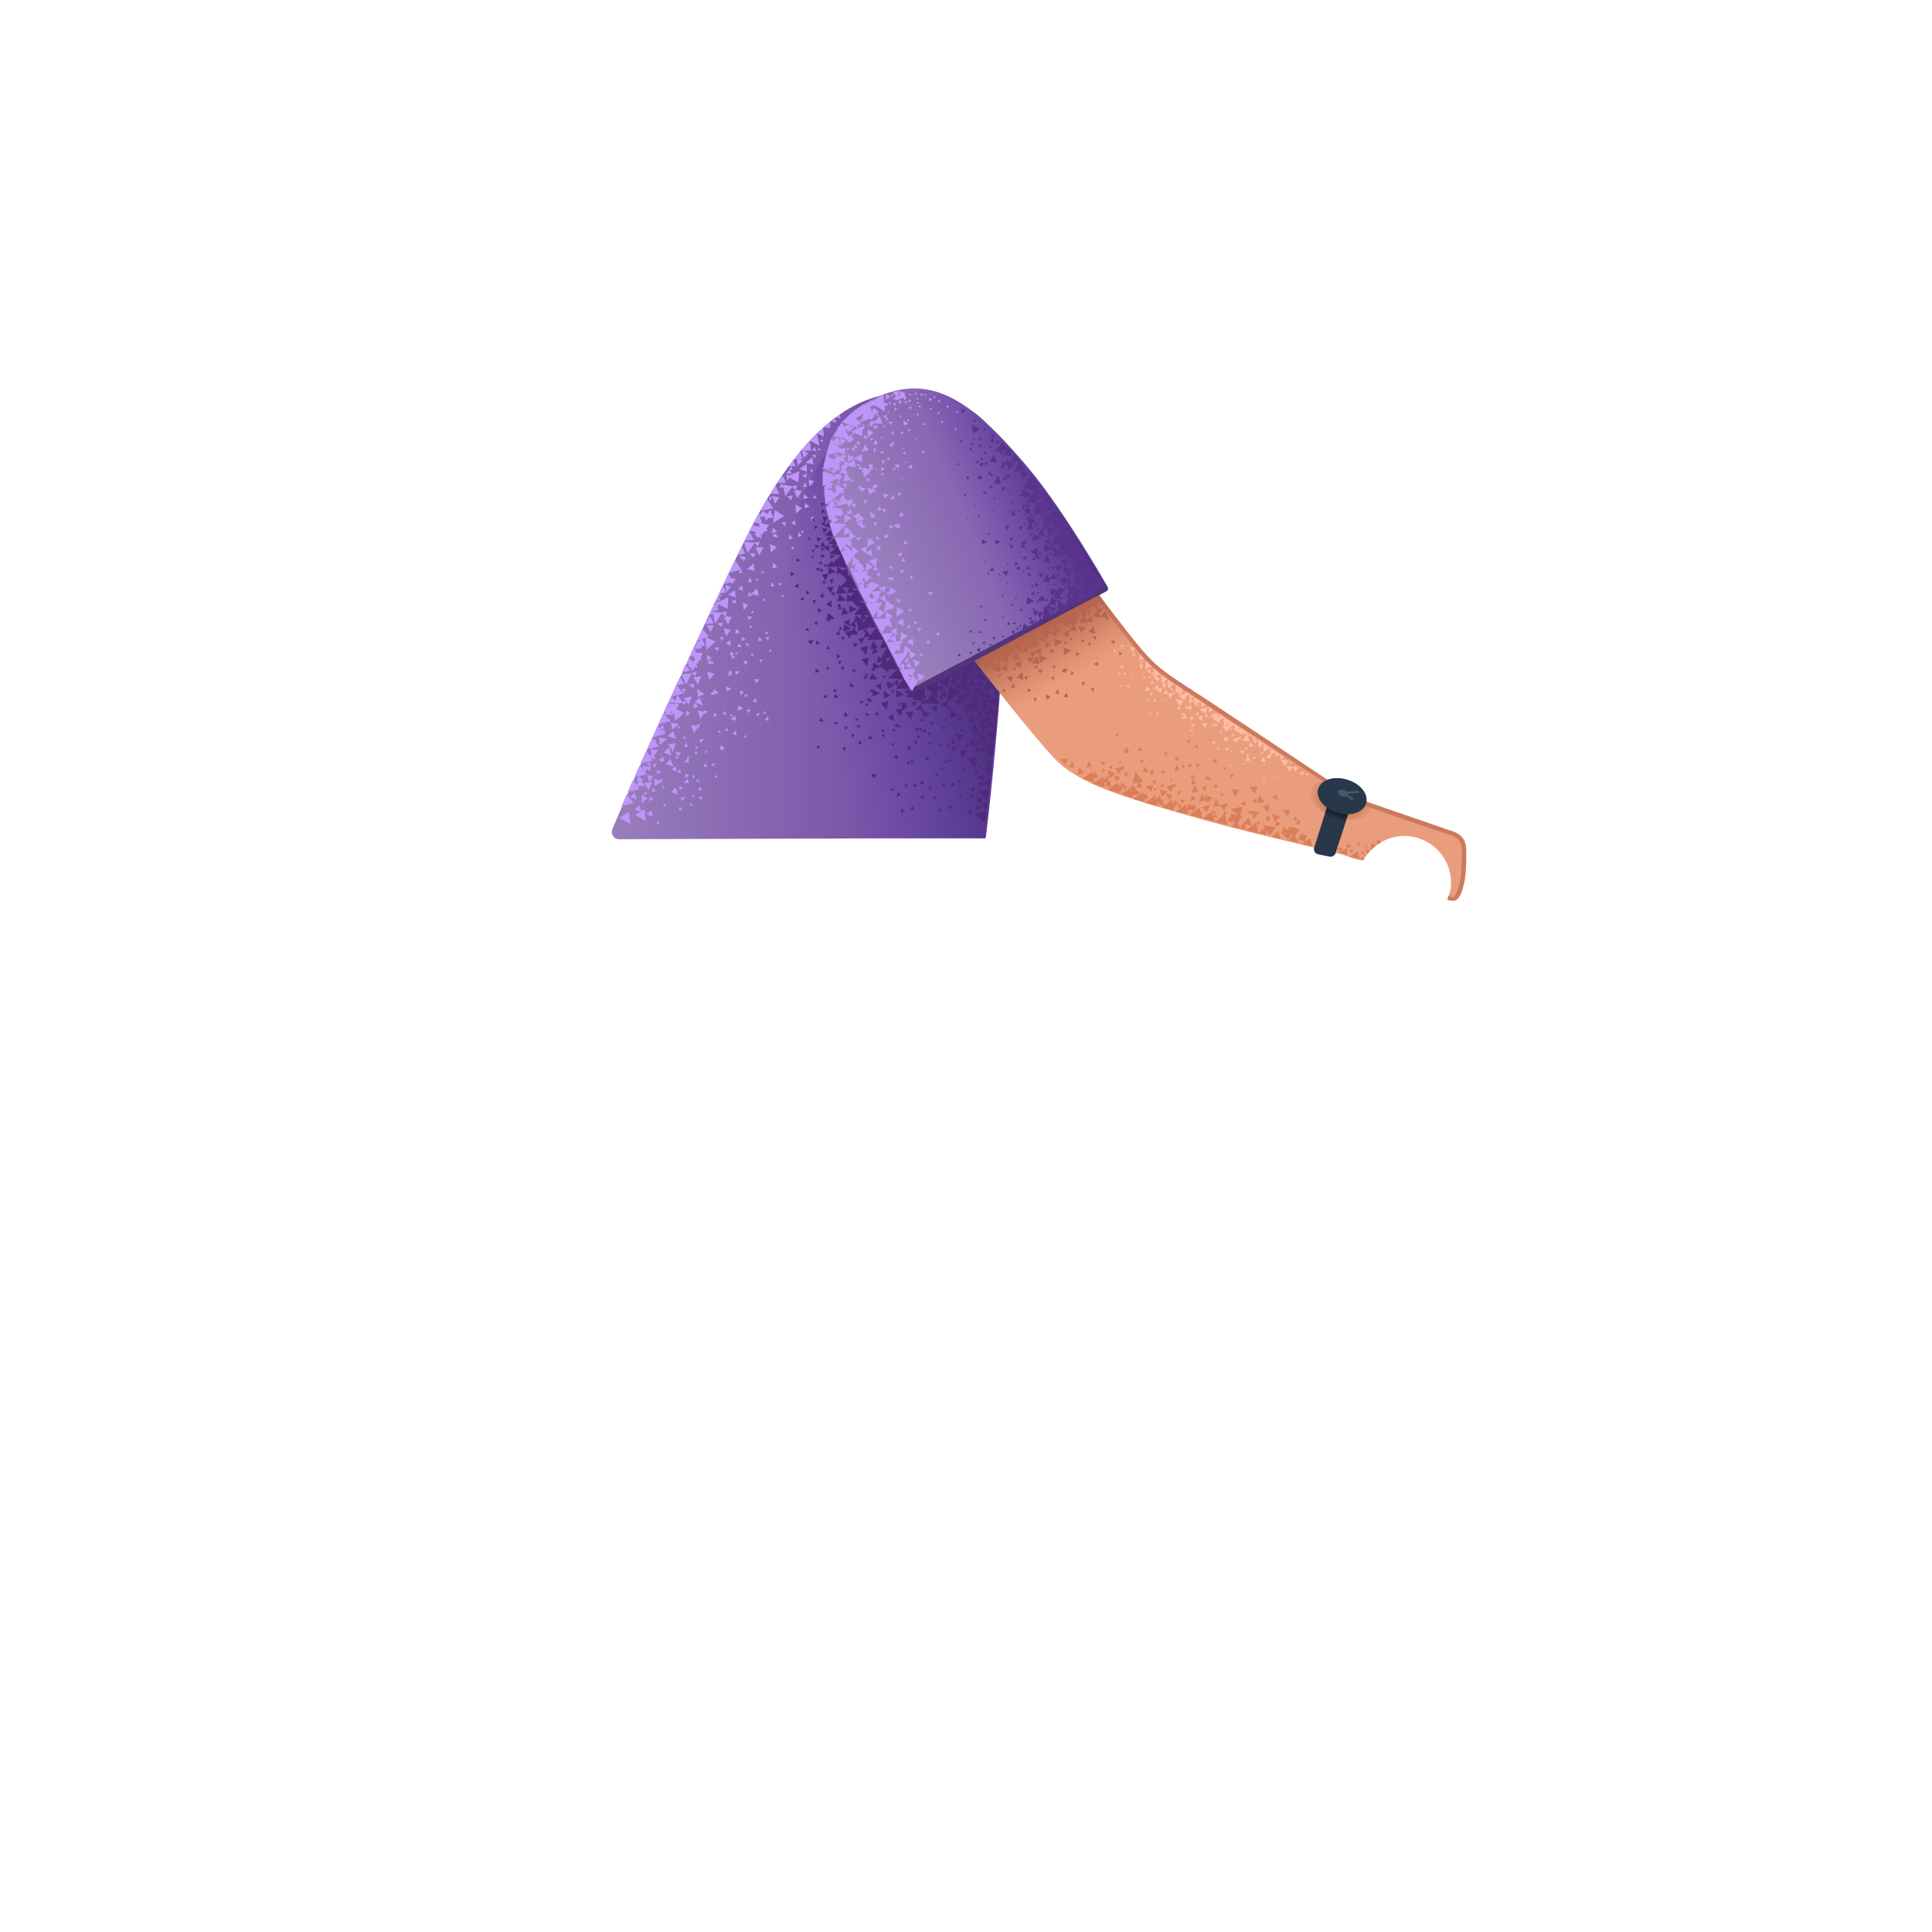 <svg xmlns="http://www.w3.org/2000/svg" viewBox="0 0 480 480" xmlns:v="https://vecta.io/nano"><linearGradient id="A" gradientUnits="userSpaceOnUse" x1="199.251" y1="107.98" x2="199.251" y2="107.98"><stop offset="0" stop-color="#997ebd"/><stop offset=".406" stop-color="#7c59aa"/><stop offset="1" stop-color="#6629c8"/></linearGradient><path d="M199.3 108h0z" fill="url(#A)"/><linearGradient id="B" gradientUnits="userSpaceOnUse" x1="151.961" y1="153.111" x2="251.172" y2="153.111"><stop offset="0" stop-color="#997ebd"/><stop offset=".569" stop-color="#7c59aa"/><stop offset="1" stop-color="#603b99"/></linearGradient><path d="M153.8 208.5l91.1-.3s3.3-25.1 5.1-61.1c1-19.4 7.5-47.8-24.1-49.4-12.7-.7-26.7 7.9-40.7 36.2-8.9 17.9-28.7 61.4-33 72-.6 1.3.3 2.6 1.6 2.6z" fill="url(#B)"/><linearGradient id="C" gradientUnits="userSpaceOnUse" x1="276.042" y1="190.591" x2="225.187" y2="192.767"><stop offset="0" stop-color="#cc7a5e" stop-opacity="0"/><stop offset=".924" stop-color="#aa5f4b"/></linearGradient><path d="M360.5 211.9c-1.8-3-10.6-7.3-13.4-7.7-22.3-3.3-45.5-15.8-45.5-15.8-6.7-2.7-16.9-11.7-19.3-14-4.7-4.5-24.2-18.7-24.2-18.7l-16.1 8.7 18.7 22.6c6.6 8.1 21.5 11.8 25.7 13 5.7 2 21.4 6.2 34.9 9.4 4.9.9 11.6 2.9 17.4 4.5 2-3.6 5.8-6.1 10.2-6.1a11.61 11.61 0 0 1 11.6 11.6c0 1.2-.2 2.3-.5 3.4.2.1.7-.2.8-.3 2-5.3 1.1-8.5-.3-10.6z" fill="url(#C)"/><linearGradient id="D" gradientUnits="userSpaceOnUse" x1="200.858" y1="165.127" x2="235.81" y2="154.688"><stop offset="0" stop-color="#6a4bb4" stop-opacity="0"/><stop offset="1" stop-color="#4f3282"/></linearGradient><path d="M211.8 105.6s-17.6 12.6-16.7 45.1c.3 11.6 0 17.1 1.1 32 1.3 16.2 1.1 25.7 1.1 25.7l47.5-.1 4.7-50.3-37.7-52.4z" fill="url(#D)"/><path d="M362.2 207.7c-1.9-1.1-6.3-2.2-9.4-3.5-7.4-3.2-13.5-4.8-18.8-7.3-3-1.5-41.3-27.5-45.6-30.1-5.6-4.1-27.3-35.2-27.3-35.2l-31.5 16.1s28.7 38.3 34.5 42.7c6.7 5.3 17.2 8.2 31.4 12.3s26.5 6.7 37.5 9.5c1.7.4 3.3 1.3 5.7 1.6 2-3.6 5.8-6.1 10.2-6.1a11.61 11.61 0 0 1 11.6 11.6c0 .5 0 1-.1 1.5 0 .3-.4 1.6-.5 2 .1.2.4.4.5.5 3.6 1.7 4.8-14 1.8-15.6z" fill="#ea9d7d"/><path d="M360.9 223.8c-.3 0-1.8-.3-1.3-.3l.3-1c.3.2 1.1.4 1.2.3.7-.3 1.3-2.4 1.5-3.3.6-2.2.6-5.9.6-7.7 0-1.9-.2-3.6-3-4.4-3.2-.9-23.4-8-24.2-8.3l-.1-.1c-.1-.1-12.9-8.7-18.8-12.5l-16.7-11c-3.5-2.4-6.5-4.3-7.8-5.1l-.3-.2c-2.8-1.9-5.9-4-9.4-8.1-3.6-4.1-13.4-17.3-13.5-17.5l.8-.6c.1.1 9.9 13.3 13.5 17.4 3.4 4.1 6.5 6.1 9.2 7.9l.3.2 7.8 5.1 16.6 11 18.8 12.5 24.1 8.3c3.5 1 3.8 3.3 3.8 5.3s0 5.6-.6 8c-.5 2.1-1.1 3.6-2.1 4-.3.1-.5.1-.7.1z" fill="#cc7a5e"/><linearGradient id="E" gradientUnits="userSpaceOnUse" x1="217.939" y1="136.951" x2="281.17" y2="111.062"><stop offset="0" stop-color="#997ebd"/><stop offset=".569" stop-color="#7c59aa"/><stop offset="1" stop-color="#6a4bb4"/></linearGradient><path d="M275.3 146s-11.8-21.1-22.2-32.5c-10.4-11.3-21.1-23.2-38.2-13.3s-8.8 30.8-3.3 42.7c5.6 11.9 14.8 28.8 14.8 28.8l48.9-25.7z" fill="url(#E)"/><linearGradient id="F" gradientUnits="userSpaceOnUse" x1="238.808" y1="127.63" x2="261.829" y2="118.245"><stop offset="0" stop-color="#6a4bb4" stop-opacity="0"/><stop offset="1" stop-color="#4f3282"/></linearGradient><path d="M220.9 97.8s11.4 9.5 18.7 29.1 2.5 36.6 2.5 36.6l33.2-17.3s-11.4-19.5-18.5-28.2-13.5-16-21.3-19.4c-8.1-3.6-14.6-.8-14.6-.8z" fill="url(#F)"/><path d="M275.2 146.6c.1-.2.1-.4 0-.6-.2-.3-.5-.4-.9-.3L226.5 171c-.3.2-.4.6-.3.9s.5.4.9.3l47.8-25.3c.2-.1.3-.2.3-.3z" fill="#51347a"/><g fill="#59338c"><path d="M245.1 122.4l-.7.4-.1-.8zm-1.5-4.5l.4 1.1-1.3-.1zm18.1 8.7l.4 1.1-1.3-.1zm6.5 9.8l.4 1.1-1.3-.1zm-8.1-6.6l.4 1.1-1.3-.1zm-1.2-7.1l.4 1.1-1.3-.1zm-3.3 1.2l.4 1.1-1.3-.1zm3-2.2l-.6 1-.7-1.1zm5.7 11.5l-.6.8-.7-1zm1.5 3.3l-.6 1-.7-1.1zm-2 4.2l-.7 1-.6-1.2zm5.8-2l-1.2 1.7-1.1-2zm.2 4.5l-.6.9-.7-1.1zm-5 .6l-.7 1-.6-1.1zm8.5 2.1l-1.7.8-.1-1.9zM250.1 115l-.7.9-.7-1.1z"/><path d="M247.3 108l-.6.9-.7-1.1zm-7.4-6.2l-.6 1-.7-1.2zm13.4 12.8l1.5 2-2.8.6zm-4.3-4.9l1.4 1.9-2.8.6zm7.8 9.5l1.5 2.1-2.8.5zm6.3 9.1l1.5 2-2.8.6zm4.1 6.6l1.4 2-2.8.6zm3.3 5.6l1.4 2.1-2.8.5zm-19.6-28.3l.4 1.1-1.3-.1zm4.9 6.6l.4 1.1-1.2-.1zm3.7 5.2l.7 2.1-2.5-.2zm-3.3-1.3l-1.7 1.3-.7-2.3zm1.2 6.6l-1.7 1.4-.6-2.4zm-5.1-14l-1.8 1.4-.6-2.4zm-8.9-8.8l-1.5 1.2-.5-2.1zm4.4 8.4l-1.9-.2 1-1.8z"/><path d="M248.8 120.2l-1.9-.1 1.1-2zm10.8 12.9l-1.8-.1 1-1.9zm1.4 6.7l-1.9-.2 1.1-1.9zm0 4.9l-1.9-.2 1.1-1.9zm6.6 4.7l-2.4 1.2v-2.9zm.6-6.8l-1.9-.2 1.1-1.9zm-5-7.5l-1.9-.2 1.1-1.8zm0 3.6l-.3-1.9 2.1.6zm-16.5-30l.4 1.1-1.3-.1zm-7.3 14.1l.7-.1-.3.7zm10.6-3.6l-.9-.1.6-.9zm2.7-5.6l-.3.7-.6-.7zm-7.8 1.1l.6.5-.8.4zm-1.4 13.6l-.4.3-.1-.6zm-1.1-3l.2.3h-.5zm-2.4 3.3l.4-.1-.2.5zm4.1-19.6l-.7.4-.1-.9zm-1.8-4.9l.2.7-.8-.1zm-4 5.3h.7l-.2.7zM266 135l-.5.7-.5-.8zm-3.7-3.6l.5.5-.7.3zm-1.4 6.4l.6-.4.1.8zm-.8-8.1l-.7.5-.1-1zm6.9 4.3l-.6.3-.2-.8zm-7.6-5.9l-.6.4-.2-.8zm-1.1-3.3l.2.7-.7-.1zm1 1.5l.2.6h-.7zm-4.9 3.8h.6l-.2.7zm5.9-2l.7-.1-.3.7zm-3.3 11.3l-.6-.5.7-.5zm3.9-3.5l-.5.5-.2-.7zm-6.2-1.8l.3.6-.8.1zm5.7 18.3l-.8-.5.9-.5zm2.8-21.7l-.6-.5.7-.4zm-5.7 7.4L256 137l1.9-1zm-2.5 12.1l.2-1.9 1.8 1.1zm5.9-19.9l-.7-.5.8-.5zm3.9 1.5l-.7-.5.8-.4zm5.5 9.7l-.6-.5.8-.4zm-1.7-3.1l-.7-.5.8-.4z"/><path d="M252 157.5l-.8-.5.9-.5zm-8.6 4.5l-.8-.5.9-.6zm20.8-13.3l-.5.4-.2-.7zm-6.3-1.8l.3.6h-.7zm2.3 1.8l.3.6h-.7zm.7 2.5l.3.6-.8.1zm4.1-5.7l.2-.6.7.5zm5.3 1.9l-1.3-.8 1.5-1zm-2.8-11.3l-.6-.4.7-.4zm-1 3.8l.1-.7.6.5zm-3.6-4.1l.2-.7.6.5zm6.3 5.9l-.4.5-.3-.7zm-11.3-6.4l-.4-.3.5-.3zm2.5-2.1l-.3.3-.1-.5zm-4-1.1l.2.3-.5.1zm-3.4-5.3l.5-.1-.1.6zm-.1 3.3l.1-.4.4.2zm3.6-2.2l-.4-.1.3-.4zm-9.7-4.1l.5-.1-.1.6zm-.1 3.3l.1-.4.4.2zm3.6-2.2l-.4-.1.3-.4zm.4-6.2l.5-.2-.1.6zm-.1 3.3v-.4l.4.2zm3.6-2.2l-.4-.2.3-.3zM241.7 109l.5-.1-.2.6zm-.1 3.2v-.4l.4.2zm3.5-2.1l-.4-.1.3-.4zm-1.7 40.7l.4-.5.3.6zm5.9 2.8l-.3-.3.5-.2zm.1-5.6l-.5.2.1-.6zm-.9-5.1l-.4-.1.2-.4zm-3.5-3.5l-.1.4-.4-.3zm.2 3.2l.3-.5.3.6zm5.1 2.6l-.3-.3.5-.1zm.2-4.9l-.4.2.1-.5zm-5.1-7.5l.3-.5.3.5zm5 2.6l-.2-.4.5-.1zm.3-4.9l-.4.1v-.4zm1.7 18.4l-.3-.5.6-.1zm2.2-6.9l-.4.1.1-.5zm-1-4.9l-.1.4-.4-.2zm9 6.2v-.8l.8.3zm5.1.9l-.7-.2.5-.6zm-2.5-6.1l-.3.6-.4-.5zm-4.7-4.9l-.1-.8.9.3zm5.1.8l-.7-.1.5-.6zm-2.5-6l-.3.6-.5-.6zm2.6 19.4l1.1-2.2 1.7 2.2zm3.2-1.8l.4-.6.5.6zm3.3 1l-.5-.5.7-.3zm-.6-2.9l-.6.4-.1-.7zm-24.5 15.2l-.6-.4.7-.5zm2.5-.8l-.5.4-.2-.6zm-3.2 2l-.4.5-.2-.7zm-2.8-3.4l.4.5-.8.1zm6.6-1.4l.3-.8.6.6zm2.3 1.2l.2-.7.6.5zm5.7-2.3l.2-.7.7.5zm-4.6 1.6l-.5-.3.6-.4zm1.5.2l-.5-.3.5-.4zm-1-4.6l-.5.5-.2-.7zm-13.3 5.7l.3-.6.5.6zm3.8 3l-.5-.4.7-.4zm.5-6.1l-.5.4-.1-.7zm6.9 1.3l-.4-.6.8-.1zm4.5-1.7l-.5.3.1-.7zm-4.8-3.7l.1.6-.7-.2zM237.9 163l.3-.7.6.6z"/><path d="M241.3 162.5l-.5-.3.7-.4zm.9-2.7l-.4.4-.2-.7zm13.5-5.6l-.1-.7.8.2zm3-1l-.7-.1.4-.6zm-1.3 1.4l-.6-.1.4-.6zm.7-5.3l-.2.5-.4-.5zm9.3-.6l-.2.5-.4-.5zm-1.2-7.6l-.5 1.3-1.1-1.3zm-9.1 10l-.2.6-.5-.5zm4.8-.4v-.7l.7.3zm1.7.1v-.7l.7.3zm-1.9-5.3v-.6l.6.3zm-1.3-4l-.1-.7.7.3zm5.7 7.8l-.5-.1.4-.5zm-2.6-.6l-1.9-.4 1.3-1.9zm.5-2.2l-.2.4-.4-.4zm-7.7-.6l-.1-.6.7.2zm4.1.7h-.5l.3-.6zm-2-4.8l-.3.5-.3-.5zm-4.5-19.1l-.1.7-.8-.4zm-5-1.5l.7.2-.5.6zm1.8 6.2l.4-.6.4.6zm6.9-4.4l-.1.8-.8-.4zm-5-1.3l.7.2-.5.5zm1.9 6.2l.3-.6.4.6zm-.4-1.1l-.3-.7h.9zm5.1-.7l-.7.1.3-.8zm-4.3-4.8v.6l-.7-.4zm-5.4-5.9l-.1 1-.9-.5zm-6-1.7l.8.2-.6.7zm2.2 7.5l.4-.7.5.8zm1.2-3.3l-.8.5-.2-1z"/><path d="M244.7 112.1l.3.7-.9-.1zm-4.7 6.3h.8l-.3.8zm3.4-3.7l-.7.5-.1-.9zm-1.8-4.7l.2.6-.8-.1zm-3.9 5.2l.6-.1-.2.7zm8.8-4.2l-.7.4-.1-.8zm-1.8-4.8l.2.6h-.7zm-3.9 5.2h.7l-.3.6zm8.3.6l-.1.9-.9-.5zm-6-1.7l.8.3-.6.7zm2.2 7.5l.5-.7.5.7zm11.8 3.2l-.1.7-.8-.3zm3.7 4.7v.8l-.8-.4zm-7-8.9v.8l-.8-.4zm-6.2-5.5l.5.5-.8.3zm17.4 20.9l.5.5-.8.4zm-12.9-12.6l.6.1-.5.6zm1.8 6.1l.4-.6.4.6zm6.9 8.3v.8l-.8-.4zm3.8 4.9v.7l-.8-.4zm-6.9-8.9l-.1.8-.8-.5zm-6.3-5.6l.5.5-.8.4zm17.4 20.9l.5.5-.8.4zm-12.9-12.6l.6.2-.5.5zm1.8 6.2l.4-.6.4.6z"/></g><g fill="#be95f9"><path d="M216.3 100l-.2 1.1-1.1-.8zm-5 19.6l.5-.6.4.7zm-6.2 5.3l.4-.6.4.7zm9.7-6.4l-.5-.6.8-.2zm-2.6-15.2l.8.4-.8.7zm-4.8 12.7l.9.3-.8.8zm-2.4 1.6l.9.3-.8.7zm12.8-18.7l1.5-.6-.1 1.8z"/><path d="M221.8 97.4l1.7-.3-.5 1.8zm-1.7.6l1.1.5-1.1.9zm3.3 1.4l.8.4-.8.6zm.8-2l.8.3-.8.7zM207.3 108l.5-.5.3.7zm4.4-2.6l-.8-1.1 1.5-.4zm-1.7 2.1l-.5-.6.8-.2zm-.8 3.9l-.1.9-.9-.5zm-3-.8l.6.6-.9.3zm4.2.7l.7.1-.6.6zm9.7-7.6l.7.3-.6.6zm2.1-2.5l.7.3-.6.6zm2.6-1.6l.7.2-.6.5zm.9-.4l.7.3-.6.5zM208 120.5l.7.3-.6.6zm-2.1 1.2l.8.2-.6.7zm3.2-3.6v.8l-.8-.4zm-1-3.8v.8l-.8-.4zm-2.6 2.5l.4-.6.5.7zm18.6-13.4l-.3.4-.4-.5zm-3.5-1.3l.4.3-.5.2zm-1.9 6.6l.4-.3.1.6zm1-3.2l.3.5-.6.2zm-2.8 6.7l.5-.2-.1.5zm-5.8 11.9l.5-.2v.6zm6.3-7.4l-.1-.5.6.1zm-.4 4.7l-.1-.5.5.1zm7-2.2l-.1-.4.5.1zm-12.2-5.9l.3.9-1-.1zm-2.6-8.3l.7 1.7-2-.1zm9.7-4.7l.2.9-1-.2zm-13.8 12.8h.8l-.3.8zm5 5.7l.1-.7.7.5zm-1.8-7.9l-.3 1.2-1.1-.8zm-.2 1.8l-.2.9-.8-.7zm-1.5-.7l-.3.8-.7-.8zm6.3-2.4l.7.4-.8.5zm-8.3 6.3l.3-1.3 1.1.9zm20-17.3l.7.3-.7.6zm-6.9 1.2l.4-.5.4.6z"/><path d="M227.2 97.9l.4-.5.3.6zm-1.1.5l-.4-.5.7-.1zm-4.7 1.5l-.1.6-.7-.4zm1.5-1.6l.3 1.1-1.3-.2zm-2.3 1.9l-.1.7-.7-.4zm-3.1 1.4l-.1.7-.7-.4zm-.6-2l1.2.3-.9 1.1zm4.6-1.6l.6.1-.5.5zm-3.9 5.3l.4-.5.3.6zm5-3.2l-.2.7-.6-.5zm5.3-.3l.5.3-.6.3zm-4.7-1.2l.4-.5.3.7zm3.3 2.4l-.2.7-.6-.5zm-1 3.1l.5.3-.6.4zm3.3-6.4l.6.3-.6.4zm-1.2 5.4l.5-.5.2.6zm.6-3.9l-.5.2v-.6zm4.3-.4l-.6.1.1-.6zm-2.3-.6l-.5.2.1-.6zm3.2 1.1l.2.6-.7-.1zm2.2 1.3l.1.6-.7-.1zm-4-1.3l-.7.4-.1-.9zm-3 1.3l.2.6-.7-.1zm2.3.8h.6l-.3.6zm2 1h.6l-.3.6zm5-.4l.2.6-.6-.2zm-4.1 2.6h.6l-.3.6zm3.3 1.9h.6l-.3.6zm-22.3-6.2l.3 2.2-2.4-.8zm-1.9 2h.6l-.3.6zm2.6-.8h.7l-.3.7zm-1.3 4.4l.2-.6.5.4zm-5 10.2l.1-.6.6.4zm5.5-12.1l.2-.6.5.4zm-4.5.1l.2.7-.8-.1zm3.8 3l.2.7-.8-.1zm-2.2-4.7l.4 1.4-1.7-.2zm-.8 6.8l.2.7-.8-.1zm2.4 5.9l.1.7-.8-.1zm5.4 2.9l.4-.6.4.7zm3.4-1.1l-.4-.6.8-.2zm2.7-1.8l-.1-.5.5.1zm-4.1-1.6l.2.8-.8-.2zm4-1.4l.2.7-.8-.1zm4.7-.3l.2.7-.8-.1zm.3-6.9l.2.7-.8-.1zm-22.4 3.9h.6l-.3.6zm.8-.8l.1-.6.6.4zm-.4 2.6l.1-.6.6.4zm-1 9.2v.9l-.9-.4zm1.3-.2l.7.2-.6.6zm-2.3 3.1v.6l-.8-.3zm3.6-1l.3.9-1-.1zm-3.9-2.3l-.3.9-.7-.7zm.3 1.7l-.2.9-.8-.7zm1.1 3.3l.1-.6.6.4zm.4-5.6l.1-.6.5.4zm8-10.4l.1.7-.8-.2zm-3.6-.9h.6l-.3.6zm2.4 4.7l.2-.6.5.5zm-8-2.2l.5-1 .7 1zm5.2-3.9l.6-.4.2.8zm-1.7 0l.6-.4.2.8zm7.2-.9l-.3-.7.9.1z"/><path d="M216.1 102.9l1.3.4-1.1 1.1zm.6-1l.4.3-.5.2zm-.9 3.5l.3.4-.6.2zm-2.1-2.3l.4-.5.3.6zm-.8 1.9l-.3-.7.9.1zm1.5 1.8l-.3-.8.8.1z"/><path d="M216.4 109.6l-.2-.7h.8zm-2.6-5.2v1.3l-1.3-.6zm-4.1 4.8l-.5.7-.6-.8zm2.8 2.2l-.5.7-.6-.8zm7.4-10.1l-.5.8-.5-.9zm1.9 3.5l-.5.8-.5-.8zm-6.3-1.3v.8l-.8-.4zm-5 3.3l.6.1-.5.6zm2.1 0l.3-.5.4.5zm-1.1 2.4l.3-.6.5.6zm4.6-2l.6.1-.5.5zm11.2 2l.4-.1-.1.5zm-3.3 2.2h.5l-.3.4zm-2.2-4.3l.4.7h-.9zm-2.3 5l-.2.7-.7-.5zm5-4.9l-.2.7-.7-.5z"/><path d="M221.5 110.1l.5-.5.2.7zm4.3-3.6l.4.4-.7.3zm-15.5 2l.3-.6.4.6zm-1.3 7l.6.4-.6.5zm1-2.6l.2.7-.8-.1zm-3 2.2l.3.7-.9-.1zm.6-1.7h.6l-.2.7zm.9-.7l.2-.6.5.5zm-.9 2.4l.3-.5.4.5zm-1.3-.6l.3-.6.4.6zm10.6-8.1l.1-.6.6.4zm-6.3 6.5l1.5.7-1.4 1.3zm-1.9-4.1l1.5.7-1.4 1.3zm-2.3 6.1l-.3.9-.8-.8zm7.8-2.1v2l-2.1-.9zm-2.8-7.6l.1 2-2.1-.9z"/><path d="M214.4 101.6l-.7 1.9-1.7-1.6zm-5.9 7.1l.1 2-2.1-.8zm1.5 2.4v1.9l-2.1-.9zm1.7-3.2v2l-2-.9zm-2.3 4.9l.6 1.9-2.2-.2z"/><path d="M208.5 113.1l.3 2-2.1-.6zm7-6.4l1.6.7-1.5 1.3zm-5.6 7.7l1.3 1-1.7.9zm6.2-9.7l1.1.4-.9 1zm-4.2 6.5l.6-.8.6 1zm9.7-.1l-.7-.7 1.1-.3zm1.9 4.2l-.4 1.1-.9-.9zm-6.4-4l.8.4-.9.6zm0 9.5l.7-.6.3 1zm1-10.4h-1.2l.7-1.2zm2.3-7.3l-.3.9-.8-.7zm-9.3 2.7l.8.5-.9.6zm1.1-3.6l1.6.7-1.4 1.3zm2.7-.3l1.7 2-2.8.9zm8.9-4.8l1.4 1.5-2.2.7zm-9.5 8.7l-.1 2.6-2.7-1.2zm2.8-4.5l1.2 1.2-1.7.8zm-.9-1.9l1.3 1.1-1.8.7zm.8 16l-.5 1-.9-1zm-2.8 1.2l-1-.1.5-.9z"/><path d="M219 116l.8.5-.9.6zm-4.1-8l.7.7-1.1.4zm-1.9-5.7l2.8-2.4 1.3 3.8zm-3.8 2.5l2.9-2.5 1.2 4zm-2.3 3.6l2.3-3 2 3.7zm13.3-8.3l-.8 1.7-1.5-1.6z"/><path d="M216.1 99.9l3.4-1.8.3 4.1zm-10.8 13.2l1-3.6 3.3 2.5zm10.6-1.2l-1.6.2.6-1.7zm-4 16.4l1.4-.9.3 1.9z"/><path d="M207.3 127.5l1.4-.9.3 1.9zm6 0l1.4 1.5-2.1.8zm-6.7-3.4l1.2 1.6-2.2.6zm-.6-4.6l.8 1.8-2.2.1z"/><path d="M206.8 128l1.6 1.1-1.9 1.2zm3.1-.3l1.7 1-1.9 1.3zm-1.5-1.6l1.3 1.6-2.2.5zm1.5 4.7l1.7 1.2-2 1.1zm2.3-16.7l.4 2-2.2-.5zm-.7 5.2l-2 .3.6-2.2z"/><path d="M210.6 117.7l-2-.2 1.1-2zm-.5 6.7l1.7-.1-.8 1.7zm2.7 5.8l1.4-.9.3 1.9zm-3.6-9.8l1.1-.4v1.3zm1.4 7.5l-.2-1 1.1.3zm7-6.6l-.9-.1.5-1zm4.4 1.7l.4 1h-1.3zm-7.6 1.3l1-.1-.3 1z"/><path d="M221 131.4l.1-1 .9.5zm5.5-16l.2 1.1-1.3-.4zm-7.5-1.1l1 .1-.6.9zm4 8.7l.3-.8.8.7zm-8.5-6.9l2 .8-1.8 1.7zm1.9 5.9l.7-.8.5 1z"/><path d="M215.3 116.9l-1 .6-.1-1.3zm-1.8-7.3l.2.9-1-.2zm-6.6 7h1l-.5 1zm18.7-11.4l-1 .6-.2-1.3zm-2.6-7.1l.4.9-1.1-.1zm-5.9 7.7l1-.1-.4 1zm-2.1 15.5l-.7.9-.7-1.2zm-4.9-5.9l.6.7-1 .3zm-2.9 9.1l.9-.4v1.1zm-2-2.8h1.7l-.7 1.7zm2.3-1.3l2.4 1-2.2 1.9zm1.8 2.5l1.5 2.1-2.9.7zm-1-8.7l.4 2.6-2.9-.8zm-.9 3.7l1.7-.1-.7 1.8zm-2.1-.4l1.7.3-1.2 1.6zm11.9 10l.3 1.1-1.3-.1z"/><path d="M215.1 130.8l-.8.6-.2-1zm4-4.3l1-.1-.4 1zm-11.7-9.8l-.3.9-.8-.7zm3.7 7.6l.9.1-.6 1zm7.5-20.9l.6 1.9-2.2-.2zm-14.2 13.3l.9-3.7 3.4 2.5zm0 4.1V117l3.9 1.7zm.7 4.5l-.4-3.7 4 1.1zm1 4.1l-1-3.6 4.2.6zm1.1 4.1l-1.2-3.6 4.2.3zm7.3-12l-.8.5-.1-1zm2.8.3l-1.2 1.1-.6-1.7z"/><path d="M216.2 119.2l-.8.5-.1-1.1zm-2 1.9l-.8.4-.1-1zm6.6 1.8l-1 .9-.5-1.2zm-4.3-7.3l.5 1-1.3.1zm-5 9.7l1.1-.3-.2 1.2zm2.2 11.2l1.5-.8.2 1.9zM210 135l1.5-.8.1 1.9zm1.8 6l.4.9h-1.1z"/><path d="M215.8 133.7l1.6 1.1-2 1.1zm-5.9 1.8l1.6 1.2-1.9 1.2zm1.9.3l1.6 1.2-1.9 1.1zm-.7-3.7l1.6 1.2-1.9 1zm2.2 8.1l1.6 1.2-1.9 1.1zm-1.3-2l1.6 1.2-1.9 1.2zm3.1-.9l1.4-.9.2 1.9zm-4.5-10l.9-.7.3 1.3zm2.5 7.1l-.3-.9 1.2.1zm5.9-7.7l-1 .1.4-1.1zm5 .4l.6 1-1.3.2zm-7.1 2.9l.9-.4-.1 1.1zm7.8 5.4l-.1-1 1.1.4zm-4.5-2.9l.6 1-1.3.2zm-1.4 3.3l-.7.8-.4-1zm3.9-5.2l.9-.3-.1 1.1z"/><path d="M208.8 137l-1.5-3.5 4.2.1zm1.6 3.5l-1.5-3.5 4.2-.1zm12.5 14.1l1.5-.9.2 1.9zm-3.1.5l1.4-1 .4 1.9zm1.2 3.6l1.4-1 .3 1.9zm.2-1.9l1.5-.8.2 1.8zm1.7-6l1.7 1.1-1.9 1.3zm-4.8.4l1.7 1-1.9 1.4zm-2.6-3.1l1.7.9-1.8 1.4zm4.7 11.6l-1.2-2.3 3-.1zm3.6-2.7l1.7 1-1.8 1.3zm-3.7-5l1.7 1.1-1.8 1.3zm4.7 8.3l1.5 1.3-1.9 1zm-9.5-20.6l1.6 1.1-1.9 1.2zm3.3 5.7l-1.6 1.2-.6-2.1zm-2-2l-1.6 1.2-.6-2.2zm1.9 5.2l1.4-.9.2 2zm6.8 10.8l1.5-.8.1 1.9zm-3.3 1.5l1.5-.9.2 1.9zm-5.2-19.4l.8-.8.5 1.2z"/><path d="M220.7 148l-.5-.9 1.1-.1zm4.3-8.7l-1 .3.2-1.1zm-9.1.1l2-.8-.2 2.4zm7.9 3.1l-.1-1 1.1.4zm.4-5.2l-.4 1.1-.9-.9zm-6.4-4.1l.8.6-.9.5zm-.1 9.6l.8-.7.3 1.1zm5.5-12.7l-.2 1.2-1.1-.8zm-7.1-2.9l.9.4-.8.7zm1.8 9.4l.6-.7.5.9zm-1.9 12.7l1.4-1 .3 1.9z"/><path d="M216.4 147l2.6-.2-1.1 2.8zm3.8 2.1l2 1.6-2.6 1.4zm-7.6-10l2.1 1.6-2.5 1.5zm2.6 6.3l1.4-.8.3 1.8zm-2.2.2l1.5-.8.2 1.8zm16 10.6l-.7.7-.4-1z"/><path d="M214.4 144l.4.9h-1.2zm6.7 6.5l1-.1-.5 1.1zm-7.9-5.1l-1.7-3.3 4.2-.2zm1.9 4.1l-1.9-3.3 4.2-.5zm1.8 3.8l-1.8-3.3 4.2-.4zm2.1 4.1l-2-3.6 4.2-.1zm2.8 5.4l-1.6-3.2 4.2-.4zm.2-19.3l-.2.9-.8-.7z"/><path d="M220.1 145.6l-.4 1.6-1.5-1.2zm3.6 3.2l-.2 1-1-.8zm-1.9-8.2l-.3.9-.8-.7zm-.2 2.8l-.4.8-.7-.7zm3.3 24.3l1.5.6-1.3 1.2zm3.8-3.2l-1.3 1.3-.6-2zm1.1 3.5l-1.3 1.2-.7-1.9zm-7-21l-1.6.8-.1-2zm4.9 15.6l-1.5 1-.4-2zm3.4-3.4l-.4 1-.8-.9zm-5.5-4.1l.7.6-.9.5zm-.7 8.7l.7-.5.2.9zm6.8-16.8l-.4 1-.8-.9zm-5.5-4.1l.7.6-.8.5zm-.6 8.7l.7-.5.2.9zm7.8 5.4l-.2 1-.9-.6z"/><path d="M227.2 154.2l.8.4-.8.6zm1.1 8.6l.6-.7.4.9zm-2.3 5.7l1.2-.6.1 1.5z"/><path d="M225.3 166.3l2-.2-.6 2.1zm-.3-.8l1.1-.9.4 1.5zm-1.7 0l1.3-.7.1 1.8zm2-1.7l.3.9-1-.1z"/><path d="M223.2 165.7l-1.4-3.2 3.8-.4zm1.6 3.4l-1.2-2.7 3.3-.1zm1.8 2.6l-1.6-2.6 3.3-.5z"/></g><g fill="#59338c"><path d="M261.1 135.6l-1.6-1 1.4-.8zm1.2-4.8l-1.3-1.4 1.6-.6zm-3.6 2.9l-2.2.7.2-1.9zm3.4-7.4l-2.1.7.2-2z"/><path d="M258.7 122l-1.7 1.5-.6-1.8zm5.7 7.9l-1.9 1.3-.3-2zm-2.1 1.6l-1.9 1.2-.3-2zm-.7-2.5l-2.2.7.3-2zm2.3 5.7l-2.1.6.3-1.9z"/><path d="M265 134.5l-2 1v-1.9zm-9.3-6.4l-1.3-1.4 1.6-.5z"/><path d="M262.5 136.9l-1.8-.6 1.1-1.3zm-7.1-10.4l-.9-1 1.1-.4zm3.2 5.1l.7-.9.5.8zm-8.9-1l1.1.3-.7.8zm-1.2 3.8l-1 .9-.3-1.1zm5.4-2.6l-.8-.7.8-.5zm-2 8.7l.5-1 .6.7zm-.1-13.7l.6 1.2-1.1.1zm-1.8-5.7l-.8.7-.3-.9zm8.3 3.2l-.9-.5.8-.6zm1.1-.3l-1.3-1.4 1.6-.5zm-1.5 1.1l-2.8-.8 1.7-1.9zm-4.5-10.4h-2.3l.8-1.8zm6.5 12.3l-2.8 1 .2-2.6zm-4.8-3.3l-1.7-.8 1.2-1.1zm.9-2l-1.8-.7 1.2-1.2z"/><path d="M255 134.9l-1 .9-.3-1.1zm3.2 2l.7.8-.9.2zm-6.6-.6l-.9-.6.9-.5zm5.1-7.6l-1-.5.8-.6zm-2.3-7.7l1.8-3 1.8 2.5zm4 4.6l1.7-2.4 1.3 2.2zm2.4 3.4l1.6-2.4 1.4 2.2zm-5.1-11.2l-2 1v-2zm-6.5-4.7l.9-2.1 1.5 1.4zm13.6 19.6l1.8-2.5 1.4 2.3zm1.6 3.7l2-2.9 1.7 2.7zm1.5 3.2l2.4-3.5 2 3.2z"/><path d="M256.3 129.9l.4 1.8-1.6-.2zm5.2 6.4l-2.1.8.1-2zm.7-.2l1.4 1.8-1.9.5zm7.8 3.1l1.4 1.7-2 .6zm-2.8.4l1.4 1.8-1.9.5zm-1.6-3.2l1.4 1.8-1.9.5zm-3.1 5.5l-.2-1.3 1.2.2zm-.2 6l1-.4v.9zm-6.7-5.8l.7.9-1 .2zm-10.4-7.3l-1.3.3.2-1.1zm6.1-.3l-.6-.8 1-.1zm-5.5 7.2l.9-.7.2.9zm19.9 1.8l-1.6-1.8 2.1-.6zm-13.3-2l.6-.9.6.8zm5.5-4l.1 1.3-1.1-.3zm.5-6l-1 .4.1-1z"/><path d="M264.8 137.7l-.6-.9.9-.2zm-20.3-22.8l-.6 1.2-.7-.9zm3.9-4.7l-1.1-.2.6-.8zm1.7 8.8v-1.1l.9.4zm9.1 23.2l-.4 1.3-.9-.8zm3.1-5.3l-1-.1.5-.8zm3.1 8.4l-.2-.9.9.2zm.7-9.5l-2.7 1.3-.1-2.6zm-.2-2.1l-2.1.5.3-1.9zm-.4 5l-.8 1.7-1.1-1.2zm-10.5-.6l-.2 1-.8-.5zm-4.4 3.6l-.6 1.4-.9-1zm4.2-5.6l-1.3-.2.7-.9zm2.4 9.8l-.1-1.1 1 .4zm11.9-2.9l.1-1.9 1.5.7zm1.4 3.3l1.5-1.2.5 1.5zm.6-1.3v-1.9l1.6.7z"/><path d="M272.7 143.2l1.7 2.3-2.6.5z"/><path d="M271.1 141l1.8 2.4-2.6.5z"/><path d="M270 145.4l-.6-2.1 2 .3zm-4.2 2.3l-.8-2h2zm1.8.5l-.2-1.9 1.6.6z"/><path d="M268.2 147.3l1.5-1.3.5 1.7zm-2.3-3.5l-.2 1.1-.8-.6z"/><path d="M269.2 144.8l3 2.9-3.4 1.4zm-13.5 10.1l.8-1 .5 1zm2.7-1.2l-.8-1.6 1.6-.1zm3.1-1.2l-.5-1.7 1.6.1z"/><path d="M257.2 153.1l-.6-1.3 1.3-.1zm5.6-6.5l-1.5 1.4-.6-1.7zm2.1-.3l-1.5 1.5-.6-1.8zm4.1-3.1l-1.5 1.4-.5-1.8zm-3.8-1.7l-1.1.1.3-1zm5.6.4l-.4-.9h.9zm-5.7 5.8l.8-.6.2.9zm-9-6.3l-1.1.1.3-1zm5.6.3l-.4-.9h.9zm-5.7 5.9l.8-.6.2.9zm3.6 3.8l.8-1.4.8 1.2z"/><path d="M260.7 150.6l.5-2.3 1.7 1.2zm1.3-1.9l1.1-1.1.5 1.3zm2.5 1.5l1.1-1.3.6 1.5zm1.3-1.4l-.8-.6.8-.4z"/><path d="M266.6 146.5l2.6 2.7-3.1 1.5zm-3.7 2.4l2.5 2.2-2.7 1.3zm-3.5 1.7l2.4 2.3-2.8 1.2zm1.3-6.7l1.2-1.5.8 1.5zm-6.8 12.7l.5-1.7 1.3 1zm3.9-7.3l1.2-1.5.7 1.5zm6.5-3.7l-1-2h2zm2.4-.1l1.3-1.4.7 1.5z"/></g><g fill="#be95f9"><path d="M170.2 193.4l1-.7-.9-.6zm-1.9 4l-.5-1.7-1.1 1.1zm-8.9 4.3l-.6-1.6-1.1 1.1zm2.9 1.2l-.5-1.5-1.2.9zm5.8-28.4l-1.4-1.6-.7 1.7zm-.9 3.1l-1.3-1.6-.8 1.6zm-6.9 17.7l-1.4-1.7-.8 1.7z"/><path d="M159.8 194l-1.1-1.3-.6 1.4zm13.5-28l-.6-2-1.4 1.2zm1.3 9.3l-.7-2-1.3 1.2zm-6.6 8.3l-.8-2-1.3 1.3zm-2.3 0l-2-.4.3 1.8zm-1.2 10.5l-2-.6.2 1.8zm4.2-14.2l-2-.4.3 1.8zm-1.8 7.8l-.7-2-1.3 1.3zm-8.7 10.9l-.5-1.7-1.1 1.1zm4-10.4l1.2-1.8-1.8-.3zm14-19.3l1.3-1.5-1.8-.5zm-2.7-7.5l1.3-1.6-1.8-.5zm6.9-3.3l1.2-1.6-1.8-.4zm-6.4 20.5l1.1-1.7-1.8-.4zm-1.6 3.6l1.1-1.7-1.8-.4zm4.1-25.1l.9-1.7-1.8-.1z"/><path d="M181.8 145.2l1-1.4-1.4-.2zm-3.2 2.3l1.8-.3-.8-1.8zm6.2 4.1l1.1-1.3-1.4-.5zm-4.3-4.5l1.1-1.3-1.4-.5zm-20.4 44.8l1-1.4-1.5-.2zm1.2 2.4l1-1.5-1.5-.2zm1.6-5.6l-.6-1.7-1.1 1.1zm4.4 1.8l-.7-1.9-1.3 1.2zm7.3 7.4l-1 .1.4.8zm-11-9l1.4.3-.2-1.2zm-1 1.9l.6-1h-1.1zm.4 5.7l-.8-.8-.4 1.1zm9.3-20.4l1.2-.7-1.1-.8zm3.3-11.9l1.2-.7-1.1-.8zm-5.3 13.8l1.2-.7-1-.8zm-4.9 4.2l-.5-1.1-.7.8zm1.2-2.7l-.5-1-.7.6zm8.3 4.1l-1.2.1.5.9zm-4.3-9.4l-1.2.1.5.9zm.5-4.1l1.1.9.3-1.2zm.6-2.9l1.1.8.3-1.2zm6-17.8l.5 1.7.4-1.3zm-9.8 20.9l2.2-.4-1.2-1.6zm1.5-3.3l2.1-.3-1.2-1.6z"/><path d="M171.1 175.1l.8-2.1-2 .4zm2.3-5l.8-2.1-2 .3zm-6.2 16.7l.7-2.2-1.9.4zm-6 9.6l.8-2.1-1.9.2zm23.1-35.6l-.7-1-.5.9zm1.8-13.8l-.3 1.2 1-.2zm-8.7 14l1 .8.2-1.1zm-.7-9.4l-.5 1.1h1zm-3 11.2l-.3 1.1h1zm4-13.5l1.3-.2-.6-1zm-6.3 38.7l-.9.2.5.6zm3.8-1.7v.8l.6-.3zm-5.7-2.9l.8.2-.1-.7zm-8.7 13.4l-.9.1.5.7zm3.9-1.6l-.1.7.6-.2zm-5.6-3.1l.7.3-.1-.7z"/><path d="M189.6 177.3l.7-.1-.4-.6zm-7.7.9v-.8l-.6.2zm-4.6-7v1.4l1.2-.5zm-1.6-6.5l1.2.3-.3-1.1zm-5.8 7.6l.5-1.1-1-.1zm16.5-28.8l-.6 1.1 1.1.1zm-2.3-2.2l-.6 1 1 .1zm-.4-3l.7.8.3-.9zm-5.3 10.1l.9-.4-.6-.6zm2.2 5.5l.5-.8-.8-.1zm1.1 8.7l.1 1.1.9-.4zm-8.5 8.6l.2 2 1.6-.8z"/><path d="M184.3 158.1v1.2l.9-.4zm-2.9 3.7l.1 1.2.9-.5zm5.1-14.2l2 .4-.4-1.8zm-3.3-9.6l1.9-.5-.8-1.8zm2.4 3.4l1.9.4-.3-1.8zm-4.7 6.4l1.9.6-.2-1.8zM163 185.2v-1.5l-1.1.5zm1.3 6.5l-1.2-.3.2 1zm6.2-7.2l-.6 1 1 .1zm-2.7 2.2l.6 1.3.8-.9zm-3.8-5.6l1.1-.1-.6-1zm-2.5 9.3l.1-1-1 .3z"/><path d="M161.5 191.7l.1-1.4-1.1.4zm.9 6.7l-1.1-.4.1 1.1zm6.5-7.4l-.6 1 1 .1zm-1.2-11.9l2.3-2-2.5-1.1zm-8.3 20.5l1.5-1.3-1.5-.8zm-3.5-2.8l3-.7-1.6-2.4zm3.2-7.1l3-.7-1.5-2.6zm-1.5 3.4l3-.7-1.7-2.3z"/><path d="M160.7 186.2l3-.8-1.7-2.1zm1.4-3l3-.8-1.7-2.2zm1.4-3.2l3-.8-1.7-2.1zm3.8-2.3l1.4-2.8-2.7-.1zm3.2-7.7l1.4-2.7-2.7.2zm1.7-3.3l1.4-3.5-2.7 2.2zm-5.5 6.4l3-.8-1.7-2.2zm-12.3 27.2l3-.8-1.7-2.2z"/><path d="M156.6 204.8l-.4-3.1-2.3 1.5zm3.9-.8l-.4-3-2.3 1.5zm17.5-54.2l2.8 1.5.1-2.9zm-2.5 11.7l2.3-2.1-2.5-1.1zm-5.5 27.8l1.2.2-.2-1.1zm-5.7.2l.5-1h-.9zm5.4 6.4l-.8-.6-.2.9zm-3.8-21.3l-1 2.3 2-.1zm2.4-2l-.7 2.2 2-.2zm6.2-11.6l-1.3-1.5-.7 1.7zm-2 3.9l-1.3-1.6-.8 1.8zm5.7-10l1.1.9.3-1.2zm1-2.7l1 1 .4-1.3zm-4 2.8l2.1-.1-.9-1.9zm1.3-3l2-.5-1-1.7zm4.4 3.2l.9-2-2 .2z"/><path d="M182.8 156.2l-.1 1.3 1.2-.4zm-1.1-6.6l1.2.3-.2-1zm-2.4 9.7l.6-1-1-.1zm-6.1 5.8l1.4-2.9h-2.7zm4.5-10.1l1.7-2.8-2.4-.2zm-4.6 4.3l3-1.2-1.6-1.9zm8-17l3.1-.8-1.6-2.3zm-1.4 2.9l2.4-.7-1.1-2z"/><path d="M172.4 160.7l-1.1 2.5 2-.3zm1.7-2.3l-.7 2.2 1.9-.2zm-4.2 36l1.2.2-.2-1.1zm-5.7.2l.5-1h-.9zm5.4 6.5l-.8-.7-.2 1zm-1.5-9.3l-.2-1.4-1.1.7zm2.2 6.3l-1.2-.1.3 1zm4.9-8.6l-.4 1.1 1-.1zm-1.6-8.6l.3-1-.9.2zm-.1 4.8l-.7-.4v.8zm5.3-4.4l-.5.6.7.2zm2.6-14.9l-.4.8h.8zm1.2-4.2l.5.5.2-.6zm-5.8 2.9l.6-.5-.6-.3zm11.2-20.6l.5-.7-.7-.1zm-.6 7.7l-.5-.5-.3.6z"/><path d="M181 168.1l1-.7-1-.6zm-3.5 4.6l-.5-.9-.5.7zm8.3-.3l-1 .3.5.7zm-4.1-1.2l-1.2-.7-.1 1.3zm6.1 2.2l-.8.8.9.4zm-3.2-9.3l.6 1.1.6-.9zm1.6-3.7l-.5-.8-.5.8zm3.2 3.3l-.8.3.5.6zm.8-6.9v.9l.7-.4zm-1-22.9l-.3-2.1-1.5.9zm2.3 3.4l1.5-1.4-1.7-.7zm-1.3-7.9l1.5-1.3-1.7-.8zm7.6-1.8l1.5-1.4-1.7-.8zm-5.3-2.4l1.2-1.6-1.8-.4zm7.2-11.3l1.1-1.4-1.5-.4zm-3.7 2l1.7-.1-.7-1.4zm5.1 5l1.2-1.3-1.4-.5zm-2.9-5.2l1.2-1.3-1.4-.5zm-6.5 16.8l1.3-.4-.9-1zm-5.5 5l1 1.1.5-1.1zm1.2-2.8l.9 1.1.5-1.2zm7.9-16.9l.4 1.7.5-1.2zM185 134.3l2.3-.1-1.1-2.2zm3.6 3.7l1.1-2h-2z"/><path d="M197.8 130.5l-.4-1.2-.8.7zm-3.7-.7l.9.9.3-1zm.1-9.8l-.6 1.1 1.1.1zm-4 10.8l-.6 1.1 1.1.1zm5.1-13l1.4-.2-.6-1zm-3.2 21.9l-.2 1.5 1.2-.3zm-.3-6.6l1.1.5-.1-1.1zm-7.1 6.4l.7-1-1-.3z"/><path d="M200.1 119.8l-.7 1.1 1 .1zm2.3-8.8l-.6.9 1 .2zm-.6 2.1l.7.8.3-.9zm-5.7 3.8l.9-.4-.6-.6zm1.9 5.7l.6-.8-.9-.2zm.4 9.6l-.1 1.2.9-.3zm3.2-4l-.1 1.2 1-.3zm-5.5 4.6l-.1 1.2 1-.3zm7-25.1l1.6.8-.2-2.2zm-3 7.3l2 .4-.3-1.8zm-1.5 1.5l1.9.7-.1-1.9zm-12.9 20.9l1.9-2.6-2.8-.2zm2.4-3.6l1.9-2.6-2.7-.6zm7.5-15.5l2.7 1.6.3-2.8zm-3.5 11.6l2.7-1.7-2.3-1.5zm-1.4-1.4l-1.1-1.7-1 1.5z"/><path d="M188.3 132.2l-1.2-2-.9 1.7zm7.3-8.9l.9 1 .5-1.2zm1.1-2.5l.9 1 .5-1.2zm-5.3 1.9h2.2l-.9-2.1zm1.7-2.7l2.2-.1-.9-1.8zm5.1 3.8l1-1.9-2 .1zm1.8 1.1l-.1 1.4 1.2-.4zm-.7-6.6l1.1.4v-1.1z"/><path d="M191.3 124.5l.7-1-1-.1zm-2.1 8.5l1.9-2.6-2.6-.5zm5.9-9.7l1.8-2.5-2.4-.4zm-6.2 3.6l3.2-.6-1.5-2.3z"/><path d="M199.1 111.9l2.4.1-.3-2.4zm-1.8 2.2l2.1-.1-.6-1.8zm-8.7 13.3l-1.4 2.5 2.1.1zm2.7-.8l-1.1 2 2 .1zm5.7 9.1l-.5.7.8.1zm1.9-3.8l.5.6.3-.6zm-6.2 1.7l.7-.3-.5-.4zm11.5-23.6l.3-.7-.7-.1z"/><path d="M207.7 103.7l1.1.3-.1-1zm-3 2.4l1.5.3.1-1.6zm-3.5 3.4l2.4 1.2-.6-3zm-1.4 13.2l-.2 1.3 1.2-.3zm6.8-18.1l1.1.5-.1-1.1zm-7 8.5l.7-1-1-.2zm4.3-1.3l-.5-.5-.3.6zm-1 12l-.5-.8-.5.7zm-1.5-7.3v.8l.7-.3zm-37.9 87.4l-.4.9.8-.1zm1.2-4l.5.5.3-.7zm-5.8 2.7l.6-.4-.6-.3zm9.8-21.4l.3-.7h-.7zm-.1 7.1l-.6-.5-.2.7zm15.3-15.5l.9-.8-.9-.5zm-3.4 4.8l-.5-1-.5.8zm8.3-.5l-1 .3.5.7zm-4.1-1.1l-1.3-.7-.1 1.3zm6.1 2l-.8.8 1 .3zm-3.4-9.3l.6 1.1.6-1zm-18.9 27.9l-.6-.7-.4.8zm3.6 2.9l-.8.4.6.4zm-.1-7l.1.8.6-.4zm8.6-10.6l.3-.9-.8.1zm-.6 4.2l-.7-.4-.1.7zm5.4-3.6l-.6.6.6.2zm-7.6 10l-.3.7.8-.1zm-6.1 5.3l.7.3.1-.6zm11.1-16.4l-.8 1 1 .3zm2.6-5.1l.6.9.5-.9zm-8.2 1.9l1-.5-.7-.6zm4.3.4l1.3.5-.1-1.3z"/><path d="M175.1 177.6l.7-.9-1-.2zm4.9 8.4l-.8-.9-.5 1.1zm-3.4 3.9l.7.5.3-.7zm-3.9-2.4l.7-.5-.7-.4zm1 6.8l-.3-.8-.5.5zm10.9-47.4l-.2-1.4-1 .7zm2.3 6.3l-1.2-.1.3 1zm4.9-8.6l-.4 1.1 1-.1zm2.6 3l-.3.7.7-.1zm-1.2-2.6l.7.5.3-.7zm-3.9-2.4l.6-.4-.6-.4zm.9 6.8l-.2-.8-.5.5zm-8.6 11.1l-.2-1.5-1.1.8zm2.2 6.3l-1.2-.1.3 1zm4.9-8.7l-.4 1.2 1-.1zm2.6 3.1l-.2.7.7-.1zm-1.2-2.8l.7.7.3-.9zm-3.9-2.2l.7-.5-.6-.4zm1 6.8l-.3-.8-.5.5zm-13.7 33.5l1-.3-.6-.7z"/></g><g fill="#50297a"><path d="M211.2 155.6l-1.6-.9 1.4-.9zm1.7-4.9l-1.2-1.4 1.6-.4zm-5.5 3l-2.1.3.5-1.8zm2.2-2.9l1.2 1.7-1.8.3z"/><path d="M210.2 149.2l-2.2.2.6-1.8zm7.9 19.6H216l.7-1.6zm-5.4-21.6l-2.1.1.6-1.7zm2.2 2.8l-1.8 1-.2-1.8zm-2 1.3l-1.8 1-.2-1.8zm-.6-2.4l-2 .6.2-1.9zm1.9 5.3l-2.1.4.5-1.8z"/><path d="M214.8 154.7l-1.9.6.1-1.8zm-8.4-7.3l-.9-1.6h1.6zm-1.3-3.1l-.9-1.6 1.6-.1zm.9-7.3l-1.3-1 1.3-.6zm1.7-.4l-1.3-1 1.3-.6zm5 19.5l-1.6-.8 1.2-1zm-6.1-11l-.5-1.1 1.1-.1zm1.3 5.4l.8-.6.3.9zm-7.6-3.8l.8.6-.7.5zm3.5 13.1l-1.1.4.1-1zm5.7-.6l-.6-.9.9-.1zm-4.4 7.1l.6-.8.4.8zm-.6-19l.2 1.2-1-.3zm.2-5.6l-.9.4v-.9zm6.4 5.5l-.7-.8.9-.2zm-.5-2.6l-.8-1.6 1.6-.1z"/><path d="M210.7 144l-2.3-1.7 2.1-1.2zm-2.2-3.5l-1.1-1.5 1.7-.3zm2 6.8l-2.8.3.8-2.3zm-6.2 4.4l-1.1.5v-1.1zm4.4 3.9l.6.8-.9.1zm-6.3-5.5l-.6-.9.9-.1zm9.6 33.2l-.6-.8.9-.2zm30.8 9l-.7-.7.8-.3z"/><path d="M207.3 148.1l-.9-.7.9-.4zm1.4-2.2l2.7-2.8 1.5 3.2z"/><path d="M210.5 149.3l2.3-3 1.8 3.1zm-2.8-7.2l-2 .6.2-1.8zm2.1-.1l-1.9.6.1-1.8z"/><path d="M206.3 140.6l2.8-2.8 1.3 3.3z"/><path d="M205.4 140.8l1.3-1.5.8 1.6zm-.6-7.9l1.6-1.2.5 1.7zm0-2.2l1.2-.9.3 1.3zm-.1 1.9l-.4-1.4 1.3.2zm1.3 2.1l-.5-1.3 1.3.1zm-.8 1.2l-1.4-.1.6-1.2zm-.4-6.2l-.5-1.4 1.3.2zm1.2 7.9l2.1-2 1 2.4zm-.2-2.5l1.4-1.4.7 1.5zm6.4 17.6l2.4-3 1.7 3.2z"/><path d="M213.7 155.8l2.4-3.1 1.7 3.2z"/><path d="M215.4 159l2.3-3.1 1.9 3zm-8.8-9.9v1.8l-1.4-.7zm5 7.1l-2 .7.1-1.8zm13 16.4l-1.9.7v-1.9z"/><path d="M218.6 172.3l-1.9.7.1-1.8zm-6.6-16.5l1.2 1.7-1.8.3zm7.5 3.1l1.1 1.9-2 .3zm-2.6.3l1.2 1.8-1.9.3zm-1.7-2.7l1.2 1.6-1.8.3zm-3 4.4l-.1-1.2 1.1.3zm-.7 5.6l1-.3-.1.9zm-5.8-6.1l.6.8-.9.2zm2.6 13l-1.2-.1.5-.9zm5.6 1.6l-.2-1 .9.2zm-6.9 4.6l1-.3v.8zm8.1-16.9l-1.4-1.8 2-.4zm.3 2.8l-1.4-1.7 1.9-.4zm-4.3-6.8l-1.2-1.7 1.8-.4zm9.2 17.6l-1.5-1.6 1.9-.5zM200 156.5l.8-.5.2.8z"/><path d="M208.6 156.7v1.2l-1-.4zm.7-5.5l-1 .3.1-1zm5.8 6.1l-.6-.8.9-.1zm-3.7 12.2l.8 1.1-1.1.1zm-2.2-5.2l-.7.8-.3-.9zm8.1 2.6l-.9-.5.7-.5zm-1.6-10.9l-2.6.8.1-2.3zm0-2.2l-2 .4.4-1.8zm-.8 4.6l-.9 1.5-.8-1.2zm-11.6-3.9l-.5.9-.5-.8zm-1.2 4.5l-.7 1.2-.7-1zm4.3-4.6l-1.1-.3.6-.8zm1.5 9.3v-1.2l.9.5zm8.8-1.1l.3-1.7 1.3.9zm3.2 2.4l-1.3-1.3 1.5-.5z"/><path d="M217.8 164.7l.5-1.7 1.2 1.1z"/><path d="M220 163.2l.9 2.8-2.5-.4z"/><path d="M220.4 160.6l1.4 2.9H219zm-1.6 5.1l-2 .7.2-1.8zm3.6 4.4l-1.8 1.1-.3-1.9zm-3.4 1.4l-1.5-1 1.3-.8zm1.6-4.4l-1.2-1.3 1.5-.5zm-4.8.2l-.3.9-.7-.5z"/><path d="M219.1 166.2l2.5-3 1.6 3.1zm11.2 6.7l-.9.9-.3-1zm-1.8-.4l.8 1.5-1.5.1z"/><path d="M227.6 172.4l.5 1.6-1.5-.1zm1.9 1.1l.5 1.3h-1.2zm-5.5 1l1.6 1.1-1.4.9zm18.1-7.8l.3-2.1 1.7 2.2zm-14.7 9.6l1.4-1.4.6 1.6zm-7.8-4.7l1.5 1.2-1.5.8zm-3.3 1.8l.3 1-1-.1zm-.8-5.1l-.8.5-.2-.9zm6.5 4l-.7-.6.8-.4zm-5.6 10.3l.2 1.1-1-.2zm-.4-5.1l-.8.5-.1-.9zm6.2 4.4l-.6-.6.8-.3zm-4.2-5.3l.3 1.1-1-.1zm-.9-5.1l-.8.5-.1-.8zm6.6 3.9l-.7-.6.8-.3zm4.2-1.1l-.7 1.2-.7-1z"/><path d="M227.4 173.3l-2.2-.1.8-1.8z"/><path d="M225.9 172.7l-1.2-.8 1-.7zm-2.6-2.2l-1.4-.8 1.1-.8zm-3.1-2.7l-.4.8-.6-.7zm.5.7l2.4-2.4 1.6 2.8z"/><path d="M222.6 171.1l1.9-2.5 1.4 2.5zm6.3 3.2l-2.3-2.1 2.7-1.3z"/><path d="M229.6 173.4l-1.9-1.7 2.2-1zm-7.5 5.7l-1.5-.8 1.3-.9zm10.7-2l-1.5-1.2 1.4-.7zm2.4-3.6l-1.5-1 1.4-.8zm-4 3.9l-1.9.9-.1-1.9zm7.7-11.4l-.5 3.1-2.5-1.5zm-2.9 1.8l-.5 3-2.5-1.5zm2 1.9l-1.7.3.3-1.5zm-3.8 2.4l-1.4-1.2 1.4-.7zm2.1 4.1l1.7 1.5-1.9.7zm.8 6.2h2.3l-1 1.8zm.8-9.6l2.3-.1-.9 1.8z"/><path d="M242.7 172l2.2-.1-.9 1.8zm-9.8 1.4l-3.1-2.8 3.3-1.4zm6-6.2l1.9-.1-.6 1.5zm-.5 26.3l.5.9-.9.2zm-1.9-4.7l-.6.6-.4-.8zm7.3 2.4l-.8-.5.6-.4zm-4.2-.8l.5 1-1 .1zm-1.6-4.8l-.7.6-.3-.8zm7.1 2.9l-.8-.5.7-.5zm-8.3-3l.5 1-1 .1zm-1.9-4.8l-.6.6-.4-.8zm7.3 2.5l-.8-.5.6-.4zm-38.5-16.4l-1.2.4.2-1.1zm5.7-.2l-.5-.9.9-.1zm-4.9 6.6l.7-.7.4.9zm5.3 13.4l-.5-.9.9-.1zm-5.2-7.3l-1.2-.2.6-.8zm5.4 2.1l-.1-1 .8.3zm-7.3 4.1l.9-.3-.1.8zm21-7.5l-1.2-1.7 1.8-.3zm19-7.6l-2.1-.4 1.1-1.5zm-.4 20.5l-1.4-1.5 1.9-.5z"/><path d="M242.5 187.8l-.5 2-1.5-1.1zm-3-19.9l.9 2-2-.1zm2.7 27.6l-.3 1.3-1-.8zm3.5.2l-1.4-1.6 1.8-.5zm-19.4-16.9L225 177l1.9-.3zm19.9 13.6l-1.5-1.5 1.8-.5zm-.8 6.5l-2.6-2.4 2.9-.4zm-1.9-3.3l-.3-1.4 1.5.5zm2-5.2l-.3-1.3 1.4.4zm-1.4-3.2l-.2-1.4 1.4.5zM210 176.8l.7 1.1-1.1.1zm-2-5.4l-.7.7-.3-.8zm8 2.9l-.8-.5.7-.5zm-11.1-37.7l-1 .1.3-.8zm-3 .7l-.2-.7h.7zm2.7 3.3l.7-.5.1.8zm.5-13.1l-1.2-.1.5-1zm-1-1.7l-.1-1 .8.3zm2.1 13l.3-1.1.9.6zm-2.2.5l.3.9-.9-.1zm-6.5 3.4l-1.1.4.1-1zm5.8-.7l-.6-.8.9-.1zm-4.5 7l.7-.7.3.8zm2.8-20l.8-.2-.2.8zm1.6 1.9l-.8.6-.1-.9zm.4 4.8l-.9.6-.2-1zm.6-1.8l-1.1.7-.2-1.2zm.7-3.1l-.9-.8 1-.4zm-1.2 7.7l.7-1 .5 1zm-2.1-4.5l-.9.1.2-.6zm3.8.4l-.2-.5h.6zm-4 4l.6-.4.1.7z"/><path d="M198.3 144.9l.1 1.2-1-.4zm.5-5.7l-.9.4v-.9zm6 6l-.6-.7.9-.2zm13.1 47.2l-.9 1-.5-1.1zm5.2-3.7l-1.1-.6.8-.6zm-.3 9.3l.2-1.2.8.7zm.3-18.3l-.2 1.1-.8-.6zm2.1-4.6h-.9l.3-.8zm3.4 6.7l-.2-.9.8.1zm8.7 1.8l-.2 1.1-.8-.6zm1.7-4.8l-.9.1.2-.8zm4 6.5l-.4-.9.9.1zm-29.2-1.4l.2 1-.9-.1zm-.4-5.1l-.8.3-.1-.7zm6.2 4.5l-.6-.7.8-.3zm19.5-13.8l-.9 1.9-1.2-1.4z"/><path d="M244.2 167.1l-.9 1.8-1.2-1.3zm-5.4 8.2l-1.6-.9 1.3-.9zm5.8 18.7l-1.6-.8 1.3-1zm-3.8-20.4l-1.5-.9 1.3-.9zm-9.2 5.5l.3 1-.9-.2zm7.5 1.7l.3 1-.9-.2zm1.2 3.8l.3 1-.9-.2zm-3-4.3l.3 1-.9-.1zm-.6 3.5l.5 1h-1zm-1.1-4.9l-.7.4-.2-.7zm6.9 3.4l-.8-.5.7-.4zm-5.8 11.9l.5 1h-1zm-1.1-5l-.7.6-.2-.9zm6.8 3.5l-.7-.6.7-.4zm-8.9 7.9l.6.9-1 .1zm-1.9-4.9l-.6.7-.3-.8zm7.3 2.5l-.8-.4.6-.5zm2.7 3l-.4 1.3-.9-.8zm3.5.2l-1.5-1.6 1.9-.5zm-.3 3.1l-2.7-2.3 3-.5z"/><path d="M242.9 201.3l-.3-1.3 1.4.4zm1.1-1.5l-1.6-.9 1.2-.9zm-7.9.1l.4 1h-1zm-1.1-5.1l-.7.6-.3-.8zm6.8 3.6l-.7-.5.7-.4zm.8-11.3l-.1-1.4 1.2.4zm4.7-14.2l-.2-1.5 1.2.4zm-2.5-3.4l-1.3-1.1 1.3-.6zm-2.8-1.7l.4.8-.9-.1zm-12.5 7l2.3-2.7 1.7 2.8zm16.9-1.1l-2-.7 1.2-1.4zm-5.2-2.5l-2.1.5.4-1.9zm3.9 9.2l-.3-1.2 1.1.2zm1.3-1.3l-1.7-.1.7-1.3z"/><path d="M247 176.8l-1.6-.4.8-1.2zm-2 2.6l-1.4-.2.7-1zm-2.6-6.7l.5 1.8-1.6-.2zm1.3 3.6l.5 1.9-1.7-.4zm-7.3-.7l-.5 1-.6-.8zm3-4.2l-.9-.2.5-.7zm1.9 7.4l-.1-.9.8.3zm-6.9-5.8l-.5 1-.6-.8z"/><path d="M237.6 168.9l-.9-.2.4-.7zm1.7 7.5l-.1-1 .8.3zm5.9 1.4l-.7-1.3 1.3-.1z"/><path d="M245.2 176.5l-1.7-1.5 1.8-.8z"/><path d="M244.4 175.3l-.4-1.4 1.2.1zm-.3-4.4l-1.3-1 1.3-.7zm-12.5 13.5l-.4.8-.6-.7zm-2.6 9.4l.6.9-1 .1zm-1.9-4.8l-.6.7-.3-.8zm7.3 2.5l-.8-.5.7-.5zm-4-3.7l.5 1-1 .1zm-1.6-4.9l-.7.6-.3-.8zm7.1 2.9l-.8-.5.7-.5zm-10.1-.7l.6.9-1 .2zm-1.9-4.8l-.6.6-.3-.8zm7.3 2.5l-.8-.5.6-.5zm-17.5-2.8l-.2 1-.8-.6zm2.1-4.7h-.9l.3-.7zm3.4 6.8l-.2-.9.8.1zm8.7 1.8l-.1 1-.9-.5zm1.7-4.8h-.9l.3-.7zm4 6.5l-.3-.9h.8zm-3.9-4.6l.4 1-1-.1zm-1.8-.4l.4 1-1-.2zm-.5 13.8l.4 1.1-1-.1zm-1.1-4.9l-.8.5-.2-.8zm6.8 3.5l-.8-.6.8-.4zm-9 7.8l.6.9-1 .1zm-1.8-4.8l-.7.6-.3-.7zm7.2 2.5l-.8-.4.7-.5zm-2.8 1.7l.4 1h-1zm-1.1-5.1l-.7.6-.2-.9zm6.8 3.6l-.7-.6.7-.4zm-10.2-14.1l-.4.9-.5-.7zm23-10.3l3-1-.3 2.8zm-1.1-2.9l1.5-2.7 1.8 2.2zm.9 5.5l3-.8-.4 2.8zm.2 2.7l2.5-.6-.3 2.3zm-4.1.4l-.6-1.6 1.6.1zm3 1.9l-.4-1.8 1.5.4z"/><path d="M243.7 180.9l-.5-1.8 1.5.3zm-.6 1l-2-.5 1.1-1.5zm.8 2.3l-.4-1.7 1.5.3zm-8.4-9.8l.3-4 3 1.6zm9.7 7.7l2.3-1-.5 3.4zm-5.2-4.7l.1-2.2 1.7 1zm2.1-4.5l.1-2.2 1.7 1zm-8.5 2.4l1.8-1.3.3 1.9zm6.7 9.5l1.7-1.3.4 1.9zm-1.3 3.5l-.5-2.1 1.8.4zm6.6.3l-.5-2.1 1.9.5zm-3.5-24.3l-.3 3.2-2.9-1.4z"/><path d="M244.1 185.5l3-1-.3 2.8zm-4-10.4l3-1-.3 2.8z"/></g><linearGradient id="G" gradientUnits="userSpaceOnUse" x1="267.643" y1="168.168" x2="258.812" y2="153.17"><stop offset="0" stop-color="#cc7a5e" stop-opacity="0"/><stop offset=".924" stop-color="#aa5f4b"/></linearGradient><path d="M291 168.3s-6.9 3.5-17.8 5.4-15.6 9.6-15.6 9.6-6.6-7.7-15.4-19c1-.9 30.9-16.5 30.9-16.5-.3-.3 3.3 4.8 7.1 9.5 3.6 4.6 6.1 8.3 10.8 11z" fill="url(#G)"/><radialGradient id="H" cx="1031.54" cy="124.626" r="7.277" gradientTransform="matrix(1.212 7.935442e-02 -8.005753e-02 -0.962 -907.034 236.631)" gradientUnits="userSpaceOnUse"><stop offset=".288" stop-color="#aa5f4b"/><stop offset=".967" stop-color="#cc7a5e" stop-opacity="0"/></radialGradient><path d="M333.8 196.7c2.5 1.6 4.1 1.7 5.9 3 .6.5.8 1.1.6 1.7-.7 2.2-4.5 2.9-8.5 1.7-4.1-1.2-6.8-4-6.2-6 .7-2.3 1.3-5 8.2-.4z" fill="url(#H)"/><path d="M331.5 194.8l-5 15.8c-.2.7.2 1.4.8 1.6l2.9.6c.7.2 1.4-.2 1.6-.8l5-15.4c.2-.6-.1-1.3-.7-1.6l-3-1c-.7-.5-1.4 0-1.6.8z" fill="#283749"/><linearGradient id="I" gradientUnits="userSpaceOnUse" x1="331.487" y1="203.481" x2="332.051" y2="201.875"><stop offset="0" stop-color="#151e28" stop-opacity="0"/><stop offset=".998" stop-color="#151e28"/></linearGradient><path d="M334.8 202.1l-.7 2.3-5.2-1.5.8-2.4z" fill="url(#I)"/><path d="M327.5 196c.7-2.3 3.9-3.3 7.2-2.3s5.4 3.6 4.7 5.9-3.9 3.3-7.2 2.3-5.4-3.7-4.7-5.9z" fill="#283749"/><g fill="#445a6b"><ellipse transform="matrix(.326 -.945 .945 .326 38.651 448.188)" cx="333.7" cy="197" rx=".8" ry="1.3"/><path d="M335.7 198.7s-.1 0-.1-.1l-2.6-1.8 4.2-.3c.2 0 .4.1.5.2s0 .3-.2.3l-2.9.2 1.5 1.1c.1.1.2.3.1.4-.2.1-.3 0-.5 0z"/></g><g fill="#b7654f"><path d="M255.1 163.4l.8 1.4 1.1-1.5zm-5.2-1.9l.4 1.6 1.4-1.2zm2.6 6.8l1.7.6-.1-2zm1.3-2.4l-.3-1.9-1.7 1.2z"/><path d="M248.6 166.1l1.7.7-.1-2.2zm15.2-8.5l1.7.9.2-2zm-17.2 5.9l1.8.7-.2-2.2zm3.6-1.6l1.9-.1-1-1.9zm1.3 2l1.8-.1-.9-1.9zm-2.9.3l1.9.3-.5-2zm4.9-2.6l1.8.6-.2-2z"/><path d="M254.5 160.9l1.9.2-.6-2zm-10 3.9v1.7l1.6-.9zm11.2-2.7l1 1.3.8-1.6zm6.4 10.2l1.1.1-.4-1.2zm-.5-7.1l.1.9.8-.5zm7.9 4.1l-.9.4.7.7zm-26.1-5.8l.1 1.6 1.6-.8zm2.8 2.7l2.3.8-.1-2.7z"/><path d="M251.1 170.8l1.1.1-.4-1.2zm6.7-4.7l-.1-.9-.9.5zm-8.7 5l.1 1 .8-.6zM278 162l.1.9.8-.6zm-30 5.5l.3.7.7-.7zm-.7-5.7l-3.2 1.5 2.8 2.7zm3.2-1.6l-3.2 1.7 3 2.4zm3.4-2l-3.2 1.7 3.1 2.4zm3.7-1.9l-3.2 1.4 2.9 2.6z"/><path d="M260.6 154.7l-3.1 1.6 2.9 2.4zm-9.5 14.8l.7-1.4h-1.7zm5.3-4.7l1.9.1-.7-2zm15.1-11.7l1.8.3-.4-2z"/><path d="M270.4 157l1.7.4-.4-1.8zm-11.6 5.8l-.2-1.9-1.8 1.1zm3.5-7.2l-.2-1.9-1.8 1.2zm.3 2.6l-.1-1.8-1.9.9zm-2.9 1.4l-.2-1.8-1.9 1zm1.5 1.5l-.5 1h1.3zm7 1.2l-.9-.1.2 1zm-6.2 6.6l-.1-.9-.9.5zm-.2-10.3l.3 2 1.9-1.2zm2.4 2.3l.2 1.9 1.8-1.2zm-6.1 1.9l.3 1.9 1.8-1.2zm-.5 10.6l-.9.1.6.9zm.9-6l.5-1h-1.2zm-7-1l.9.1-.3-.9zm6-6.8l.1.9.9-.6zm15.3 5.9v-1.1l-1.1.6z"/><path d="M266 167.7l.9-.3-.7-.7zm2.5-8.7l.5.7.5-.8zm-13 1.7l2.4.2-.7-2.6zm-2.7-1.1l1.8.6-.2-2.1zm7 1.4l1.3-.8-1.4-.9zm-4.4 11l.8-.5-.9-.5zm4.6 1.9l1-.7-1.1-.8zm-5.7-5.6l.8.7.3-1.2zm10-2.2l-.5.9 1.1.1zm-1.5-10.6l-1 1.1 1.7.5zm1.6-1.6l.6 1.5 1.2-1.4z"/><path d="M265.1 154.2l-1 1.2 1.7.4z"/><path d="M266.8 155.5l.3-2.5-2.7 1z"/><path d="M264.8 155.2l-.1-2.8-2.8 1.5zm.9 1.4l1.8.1-.7-1.9zm2.4-1.8l1.9-.1-.9-1.9zm-.2.9l.7 1.4 1.2-1.3zm-1.5-2.9l.5 1.5 1.3-1.3zm-1.8 7.4l.7-.6-1-.4z"/><path d="M267.6 151l-3.1 1.5 2.9 2.6zm7.7 2.4l-.7-1.5-1.3 1.4zm-3.7 1.2l-.6-1.6-1.4 1.3zm.6 4.4l.2-1-1.1.2zm-6.5.1l.8-.1-.4-.8zm4.5-6.9l.2.8.7-.6zm6.6 7.8l.2-.9-1.1.2zm-6.5.2h.8l-.4-.9z"/><path d="M274.6 153.3l.3.8.7-.6zm-2.1-2.1l.5 1.2 1-1.1zm-2.6-1.2l.6 1.3 1.1-1.3zm.6 2.4l.7-.5-.8-.5z"/><path d="M270.2 149.5l-3 1.4 2.5 2.6zm2.6-1.4l-2.5 1.3 2.3 2zm-8.6 25l1.1.2-.2-1.2zm.3-7.1l-.1.9 1-.4zm7.4 4.9l-.9.2.6.8z"/></g><g fill="#ffbca4"><path d="M295.4 173.9l1.2-.7-1-.7zm-2.6-1.2l1.2-.8-1-.6zm7.9 5.6l1.4-.2-.6-1zm-7.1.3l1.4-.1-.6-1.1zm-4.6-6.1l1.3-.2-.6-1zm.2-1.4l.6-1.2-1.2-.1z"/><path d="M290.8 173.6l.6-1.3-1.2-.1zm-7.3-7.2l.6-1.2-1.1-.1zm-2.1-4.2l.6-1.3-1.2-.1zm5.3 9.1l1.4-.2-.7-1zm.1-2.9l.8 1 .6-1zm11.7 11.4l.9 1 .5-1.1zm5.4-.8l.9.9.5-1.1zm-.1 4.3l.9 1 .5-1.2zm2.7-2.4l.9 1 .5-1.2zm5.9 4.2l.8.8.4-.9zm-1.1-2.3l.1 1.2.8-.5zm-3.3 3.8l.8.8.4-.9z"/><path d="M311.2 184l.8.8.4-.9zm-26.4-17.6l.7.9.5-.9zm1.8 2.1h1.1l-.4-.8zm-2.2 3.2l1.4-.2-.7-1zm1.9-2.7l-.5.8.8.1zm-1-1l.5.5.3-.6zm8.1 9.1l.3.8.7-.6zm8.3 2.7l.3.8.6-.6zm-9.2-4.2l.3.8.6-.6zm-2.4-4.6l.8-.1-.4-.6zm1 1.5l.7-.2-.3-.5zm-3.4 5.2l.1-.8-.6.3zm7.1-1.5l.2-.8-.7.2zm2.9.6l-.7.7.8.3zm2.3.5l-.7.7.7.2zm10.1 4.8l-1.1.2.8.3z"/><path d="M298.3 174.3l.1 1.4 1.1-.6zm2 1.3v1.4l1.2-.6zm-5.6.2l1.2.7.1-1.3zm2.8 2.6l1.2.7v-1.4zm-10.2-7l1.2.8.1-1.3zm23.1 16.2l-.6-.3-.1.7zm-6.9-6.3l-.6.6.6.2zm5.2-.1l-.7-.4v.7zm-5.9-2.4l-.7-.4-.1.7zm7.4 3.3v.9l.7-.4zm-24.6-7.7v-.6l-.5.2zm.6 2.7l-.5-.1.1.4zm2.6-3.4l-.3.4h.5zm8.2 6.3l-1-.1.2.8zm4.3-.4l-.3.7h.7zm-4.2-4.5l.6.5.2-.7z"/><path d="M312.1 188.4l-.6-.5-.2.7zm1.9-1.3l-.6-.5-.1.7zm2 0l-.6.4.5.3zm-5.3-4.5l.2.6.4-.4zm-3.7 1.1l.5.4.1-.6zm-5.2.6h-.7l.2.6zm-5-6.1l-1.3-.1.4 1zm6.3 7.7l-.7-.1.1.6z"/><path d="M302.2 184.2h-.8l.2.6zm7.8 3.6l-.5 1.2h1.2zm8-.4v1.3l1.1-.6z"/><path d="M316.9 186.7v1.3l1.1-.6zm-3.1 1.3l-.5 1.3 1.2-.1zm1.4-.8l-.6 1.2h1.2zm-4.5-2.9l-.5 1.2h1.2zm-22.2-14.9l.9.3v-.8zm-4.3-.6l.5-.6-.7-.1zm3.1 5.4l-.5-.6-.3.7zm-.7-2.2l-1 .1.4.7zm4.3-1.3l-.2.8.7-.2zm-5.2-3.4l.7.3v-.7zm-5.3 3.6l.1-.8-.7.3zm-2.1-3.2v-.6l-.5.3zm.6 2.6l-.5-.1.1.4zm2.5-3.3l-.2.5.4-.1zm-.2-4.3l.9.3-.1-.8zm-4.3-.6l.4-.6-.6-.1z"/><path d="M279.9 167.5l-.5-.5-.3.6zm-.7-2.2l-.9.1.4.7zm4.3-1.3l-.2.8.7-.2zm-5.2-3.5l.7.3.1-.6zm42.7 28.9l-.6-.3v.6zm-28.9-15.7l1 1.8 1-1.5zm-5.4-7.6l-.2 1.9 1.7-.5zm-2-1.9l-.2 2 1.7-.6zm-1.4-1.7l-.4 1.5 1.4-.3zm5.2 5.1v1.9l1.6-.8zm1.6 1.2l.1 2 1.6-.8zm2 1.2v2.1l1.7-.8zm.7 2.8l1.6 1.3.4-1.8zm5.2 3.4l1.6 1.2.4-1.7zm2.8 1.6l1.7 1.2.3-1.7zm-4.2-4.6l.2 2 1.5-.9z"/><path d="M309.8 182.3l-1.1 1.7 1.8.2zm-6.2-2.1l1.1 1.7 1-1.5zm14.5 8.5l1.1 1.7 1-1.5zm3.1 1.7l.6 1.3.9-1.1zm-1.6 0l.8 1.3.8-1.2zm-23.8-17.9l-1.3-.7-.1 1.3zm1 1.7l-1.3-.7-.1 1.3zm7.2 5.4l1.2-.6-1-.7zm-2.3-1.1l1.1-.8-.9-.6zm4.8 3.6l-.7.6.8.3zm1.7.8l-.7.7.8.3zm-1.5-3l.1 1.4 1.2-.6zm2 1.2v1.4l1.1-.6zm-2.6 2.7l1.3.7v-1.3zm-.8 2.1l-.9-.1.2.8zm4.3-.4l-.3.8.7-.1z"/><path d="M305.3 181l.6.4.1-.6zm-4-2.4l1.7 1.1.3-1.7zm5.5 2.8l1.7 1.2.3-1.5zm-1.7-2.5l.2 2 1.6-.9zm8.7 5.7l.2 2.1 1.6-.9z"/><path d="M312.5 183.7l.2 1.7 1.2-.7zm3.1 2.2l.2 1.6 1.2-.7zm-11.2-7.5l-1.4-1v1.4zm1.1 1.4l-1.3-.7-.1 1.3zm-9.5 1.3l-.2.7.7-.1zm18.4 12.1h-.7l.3.5zm2.9-.6l-.1.5.5-.1zm-3.5-2.7l.5.3v-.5zm9 2.1l.9.7.2-1zm2.5.4l-.7-.4v.7zm-19.3-2.3h-.7l.3.4zm3-.6l-.2.5h.5zm-3.5-2.8l.5.3v-.5z"/></g><g fill="#da7f57"><path d="M297.8 190.7l.2-1-1.2.3zm-6.1.9l1.5-.2-.9-1.4zm-9.4 4.1l1.5-.1-.7-1.5zm1.5-3.8l1.5-.1-.9-1.4zm24.2 13.8l1.6.4-.4-2zm-3.2-1.7l1.7.4-.4-2zm-17.9-5l1.7.5-.4-2.1z"/><path d="M287.7 199.8l1.5.4-.3-1.7zm30.6 7.5l1.7-.4-1.1-1.7zm-5.9-7.7l1.7-.4-1.2-1.7zm-11 .8l1.7-.2-1-1.8z"/><path d="M298.6 200.5l1.2 1.2.9-1.8zm-8.8-5l1.1 1.2.9-1.8zm13.2 4.6l1.2 1.2.9-1.8zm-5.1-1l1.8-.2-1.1-1.8zm-14-.6l1.5-.2-.8-1.4zm12.6 3.2l.8-1.6-2-.1zm23.4 1.1l.7-1.6h-1.9zm4.2 6.4l.7-1.7h-2z"/><path d="M342.1 209.9l1.1-.7-1.1-.7zm-30.4-12.7l.8-1.7-2-.1zm-4.7.7l.8-1.7-1.9-.1zm28 13.1l.7-1-1.4-.3zm-1.9.8l.5-1.1-1.3-.1zm-41.6-10.7l.8-1.4-1.7-.1zm-.9-2.4l.7-1.3-1.7-.1zm4.2 2.6l1.5-.2-.9-1.5zm1.3-4.3l1.7-.3-1-1.7zm-1.2-13.1l.3.8.7-.7zm2.2 14.7l-.8-1-.6 1.3zm-3.4 1.1l.7-.9-1.2-.2zm-5.5-4.4l.9.3v-1.1zm24 4.3v-1.2l-1.3.5zm10.7 5.4l.1-1.3-1.3.6zm-13.5-4.7l.1-1.3-1.3.6zm-8.3 1.9l1-.2-.6-.9zm2.7.3l1-.2-.6-.9zm1.7-10.1l.4 1 .7-.9zm4.6 9.1l.4.9.7-.8zm5.7 1.7l-1.1-.5v1.5zm2.3 1.4l-1.1-.6v1.5zm-3.4 3l-.3-2-1.7 1.3zm3.4.8l-.5-1.9-1.6 1.5z"/><path d="M311.5 203.3l1.4-1.4-2.1-.5zm5.2.9l1.4-1.3-2-.7zm-16.8-4.7l1.4-1.3-2-.7zm-11.2-1.5l1.4-1.3-2-.7zm46.6 13.8h.9l-.4-.9zm3.3 1l-.7.5.9.4zm-17.3-7.4l-.7.8 1.1.3zM300 193.3l.2.7.7-.5zm4.4-2.6l-.5.3.6.4zm-.4 6.8l-.5-.6-.3.8zm-17.4-1.7l.2.8.7-.6zm4.5-2.5l-.5.3.5.5zm-.6 6.8l-.4-.5-.3.7zm26.8-2.7l-1.1.6 1.1.9zm5.2 6.2l-.7-.8-.4 1.1zm-9.9 1.5l.6-.8-1.1-.2zm26.1 6.3l-.6.6.9.4zm-1.1-2.2l-.6.6.9.4zm2.1.6l-.7.4.6.6zm-24.4-10l-1.6.7 1.4 1.3zm25.1 11.5l-1.2-.3.6 1.1zm1.5-1.3l-1.3-.5v1.7zm-44.2-7.3l1.1-.7-1.1-.7zm-5.4-6l.7.8.4-1.1zm9.8-2l-.6.9 1.1.1zm-2.3.6l-1.2.2.7 1.2zm2.6 7.8l-.3-1-.8.9zm-9.6-2.3l.8-.6-1-.7z"/><path d="M291.7 200.1l1.1-.6-1.2-.8zm-5.5-6l.7.8.4-1.1zm10.1-1.7l-.6.9 1.2.2zm11.8 10.5l.6-2.5-3 .6zm-22-6.2l.4-1.7-1.9.4zm1.5 3.6l-.6-2.7-2.4 1.9zm7.6 2l-.6-2.5-2.4 1.9zm-3.5-.9l-.6-2.7-2.4 1.9z"/><path d="M298.7 203.3l-.7-2.6-2.4 1.8zm3.1.8l-.7-2.6-2.3 1.9zm3.2.9l-.7-2.7-2.4 1.9zm2.1-.1l1.6-2.2-3.1-.6zm8.3 2.8l1.5-2.2-3-.5zm4.5.9l1.6-2.2-3-.5zm-7.2-1.6l-.7-2.6-2.4 1.9zm-28.3-7.8l-.4-2.4-2.6 1.7z"/><path d="M280.5 197.9l2.7-.7-1.9-2.3zm.9-3.2l2.6-.6-1.9-2.4zm19.2-1.2l-.7-.9-.5 1.1zm-4.5 5.4l.6-.7-1-.2zm-2.7-8.5l.8.4v-.9zm13.8 13.4l-1.2 1.6 2.1.5zm3-.7l-1.3 1.5 2.1.6zm12.2 5.4l1.7.4-.4-2zm-3.7-.8l1.7.5-.3-2.1zm2.7.4l1.5-2.1-3-.6zm16.4 5.3l-.5-2-2 1.5zm-11.8-3.1l-.5-2.1-2.1 1.5z"/><path d="M334.7 212.5l-.1-1.7-1.8 1zm-13.1-5.1l-1.5 1.4 2.5.6zm-25.3-17l-.7-.8-.6 1zm-4.6 5.3l.6-.6-1-.3zm-2.6-8.4l.8.4.1-1zm-10-.2l1.5-.1-.7-1.5zm-9.3 3.5l1.5-.1-.7-1.4zm-4.2 0h1.5l-.7-1.4zm8.2 3.6l1.6.6-.1-2.1z"/><path d="M274.6 195.1l1.4.5-.2-1.7zm2.4-4.2l1 1.4 1.1-1.8zm-5.7 2.3h1.5l-.7-1.5zm7 3.5l.8-1.3-1.7-.3zm-.8-2.5l.8-1.2-1.6-.3zm-2.1-3.6l.9.5.1-1.1zm.2 2.8l1.6-1.2-2-.9zm-1.8-2.4l.1.8.8-.5zm4.7-2l-.6.3.5.5zm-1.2 6.6l-.4-.5-.3.6zm6.7 3.1l1.1-.5-1-1zm-4.8-6.5l.6.8.6-1.1zm9.9-1.1l-.6.8 1.1.3zm-2.3.4h-1.2l.6 1.3zm1.8 8.1l-.2-1-.9.8zm-9.3-3.4l.8-.5-.9-.7z"/><path d="M278.5 195.7l1.1-.5-1-.9zm-5-6.3l.7.8.5-1zm10.2-.9l-.6.8 1.1.3zm-19 1.5l.6-1.6-1.9.2zm9.8 5.7l-.4-2.7-2.6 1.7zm6.9 2.6l-.4-2.7-2.5 1.7zm-3.2-1.2l-.4-2.6-2.5 1.6zm-6.3-2.7l-.4-2.7-2.6 1.7zm-4.2-1.9l1.6-.4-1.2-1.5zm16.2-6l-.6-.9-.7 1zm-5.1 4.9l.7-.7-1-.3zm-1.8-8.7l.8.5.1-1zm19 12.3l1.2-.4-1-1zm-4.2-6.8l.5.9.7-1zm10.2.2l-.7.8 1.1.4zm-4.3-2.6l-.2-.8-.8.6z"/></g></svg>